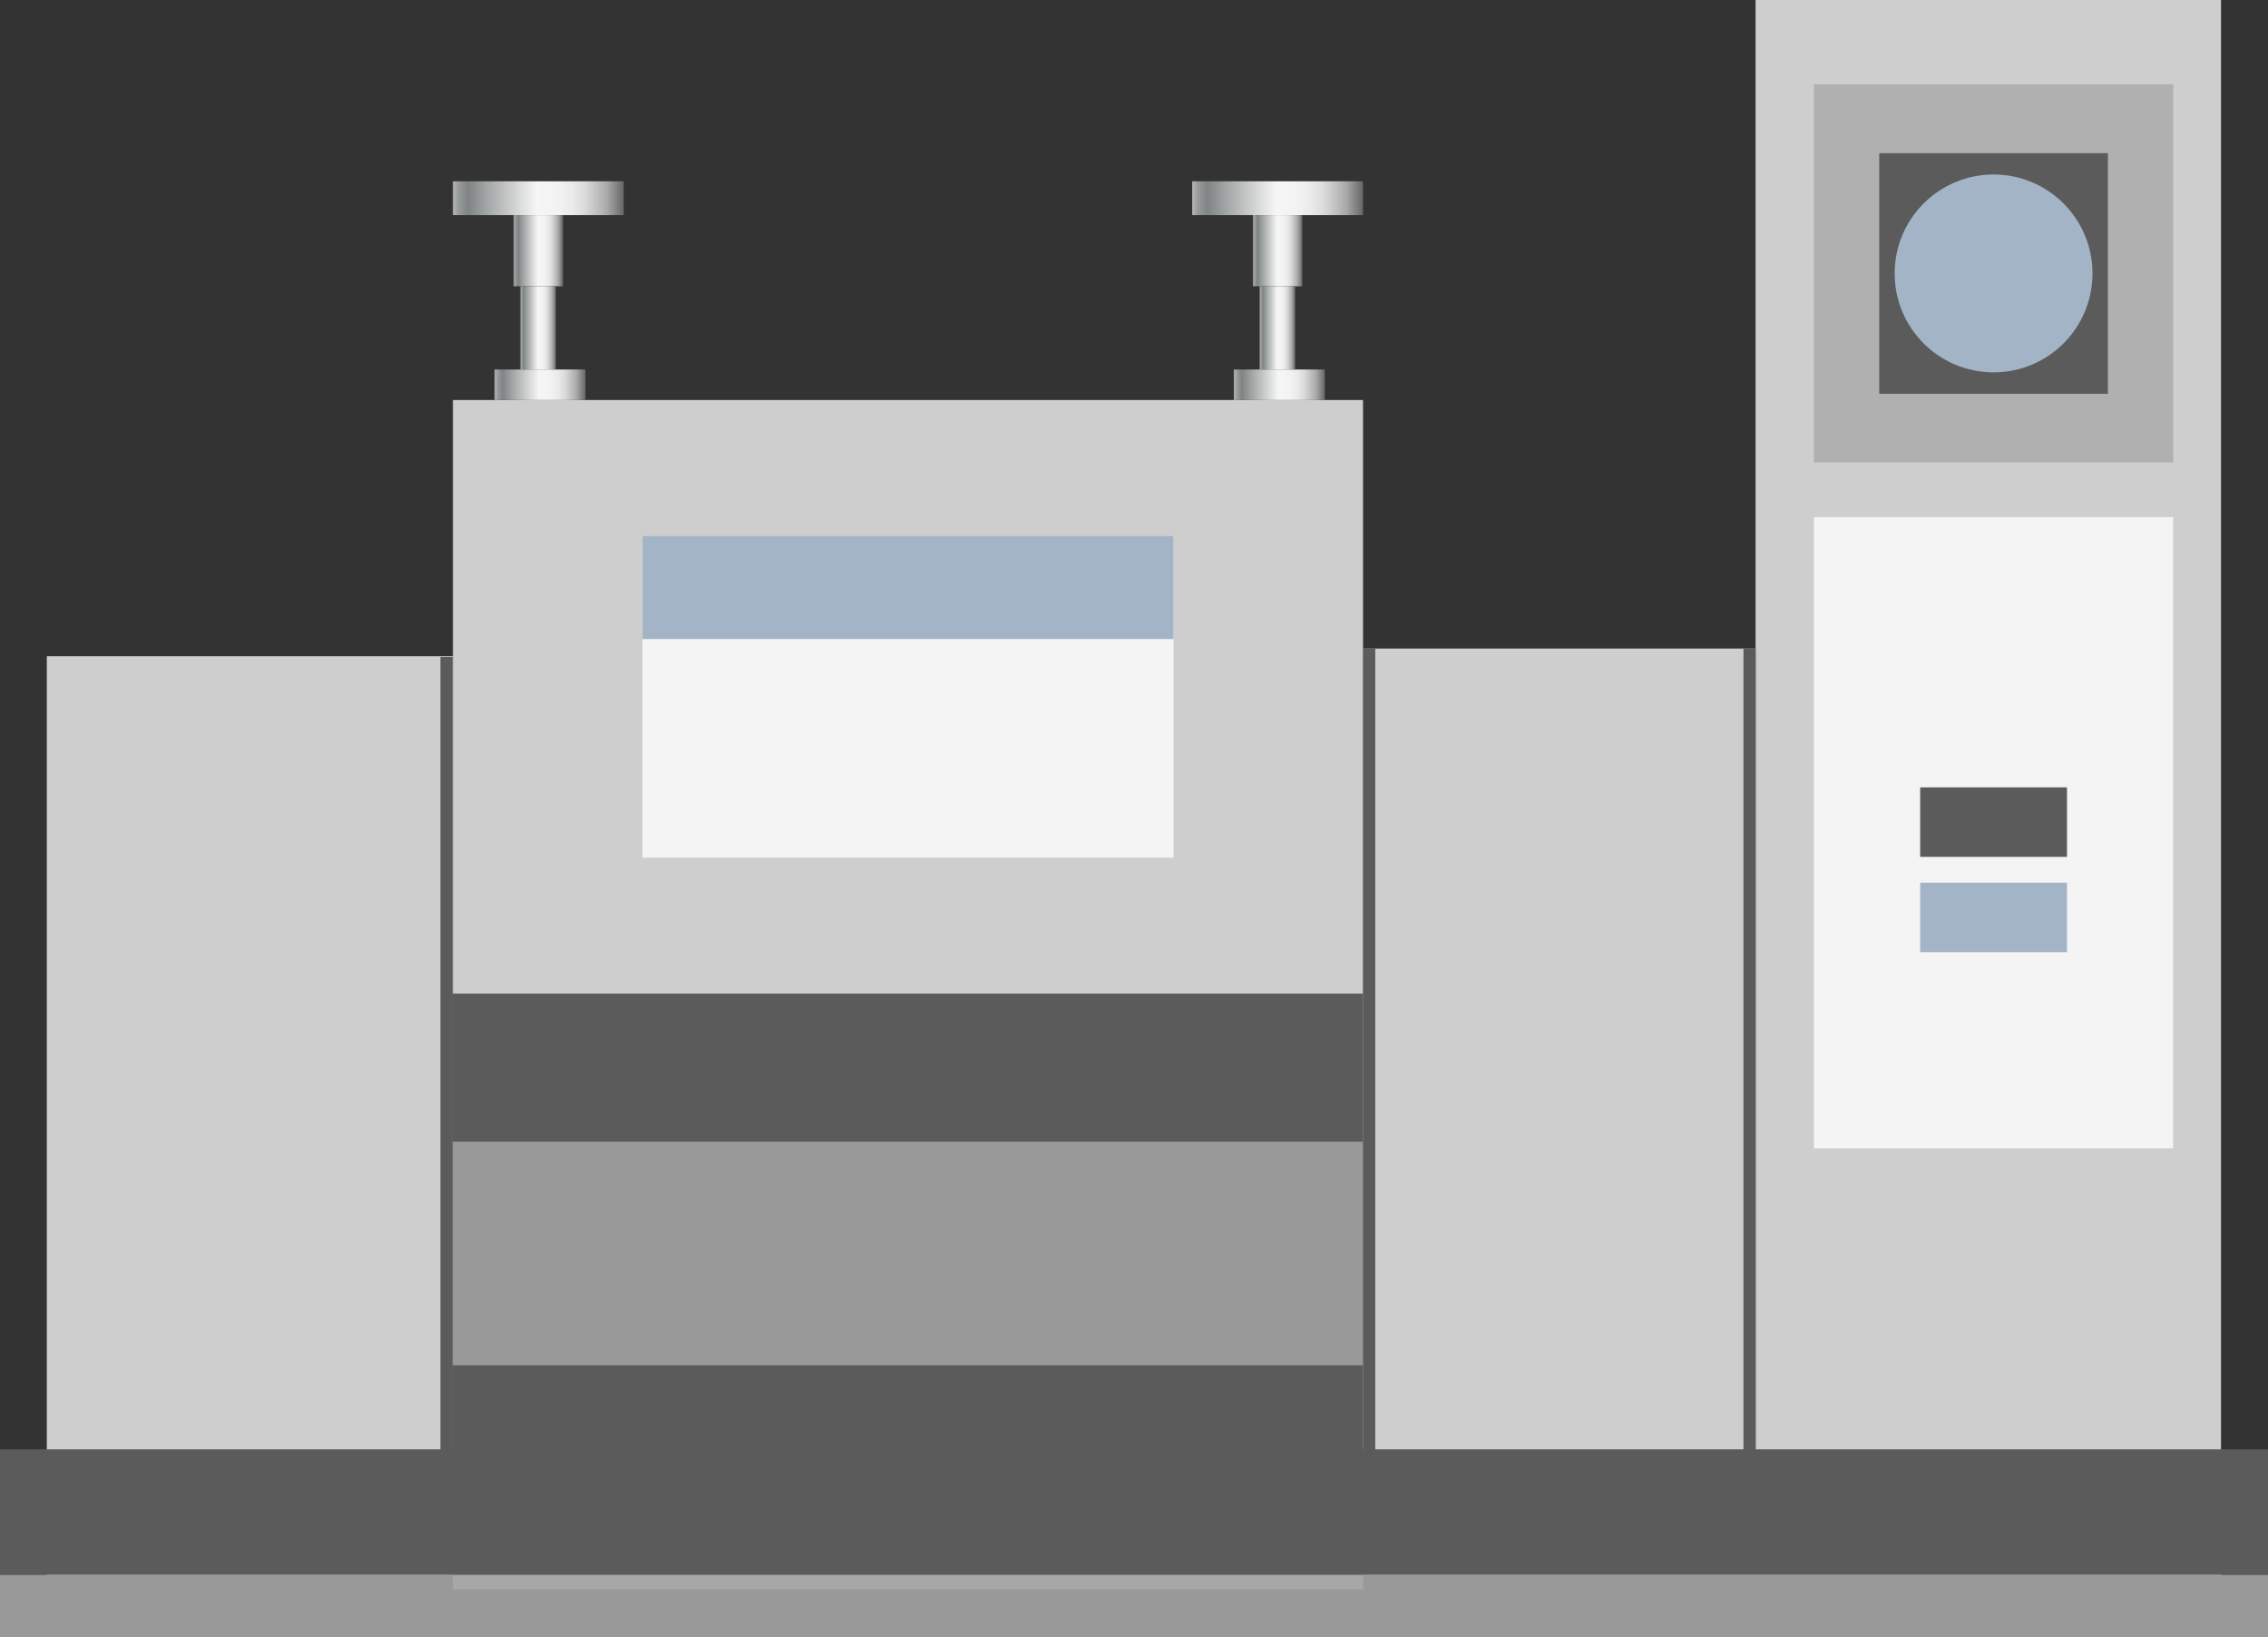 <svg xmlns="http://www.w3.org/2000/svg" xmlns:xlink="http://www.w3.org/1999/xlink" viewBox="0 0 150.17 108.35"><rect x="0" y="0" width="150.17" height="108.35" fill="#333333" stroke="none"/><defs><style>.cls-1,.cls-3{fill:#cecece;}.cls-2{fill:#5b5b5b;}.cls-3{opacity:0.66;}.cls-4{fill:#f4f4f4;}.cls-5{fill:#b0b0b1;}.cls-6{fill:url(#未命名的渐变_143);}.cls-7{fill:url(#未命名的渐变_143-2);}.cls-8{fill:url(#未命名的渐变_143-3);}.cls-9{fill:url(#未命名的渐变_143-4);}.cls-10{fill:url(#未命名的渐变_143-5);}.cls-11{fill:url(#未命名的渐变_143-6);}.cls-12{fill:url(#未命名的渐变_143-7);}.cls-13{fill:url(#未命名的渐变_143-8);}.cls-14{fill:#a2b4c6;}</style><linearGradient id="未命名的渐变_143" x1="78.94" y1="13.12" x2="90.25" y2="13.12" gradientUnits="userSpaceOnUse"><stop offset="0" stop-color="#b7b7b7"/><stop offset="0.03" stop-color="#9b9d9d"/><stop offset="0.07" stop-color="#878b8b"/><stop offset="0.09" stop-color="#808484"/><stop offset="0.2" stop-color="#a3a6a6"/><stop offset="0.49" stop-color="#f6f6f6"/><stop offset="0.61" stop-color="#f3f3f3"/><stop offset="0.7" stop-color="#eaeaea"/><stop offset="0.77" stop-color="#dbdbdb"/><stop offset="0.83" stop-color="#c5c5c5"/><stop offset="0.9" stop-color="#aaa"/><stop offset="0.95" stop-color="#888"/><stop offset="1" stop-color="#666"/></linearGradient><linearGradient id="未命名的渐变_143-2" x1="81.7" y1="25.47" x2="87.73" y2="25.47" xlink:href="#未命名的渐变_143"/><linearGradient id="未命名的渐变_143-3" x1="82.97" y1="16.59" x2="86.23" y2="16.59" xlink:href="#未命名的渐变_143"/><linearGradient id="未命名的渐变_143-4" x1="83.41" y1="21.71" x2="85.76" y2="21.71" xlink:href="#未命名的渐变_143"/><linearGradient id="未命名的渐变_143-5" x1="29.99" y1="13.12" x2="41.3" y2="13.12" xlink:href="#未命名的渐变_143"/><linearGradient id="未命名的渐变_143-6" x1="32.75" y1="25.47" x2="38.77" y2="25.47" xlink:href="#未命名的渐变_143"/><linearGradient id="未命名的渐变_143-7" x1="34.02" y1="16.59" x2="37.27" y2="16.59" xlink:href="#未命名的渐变_143"/><linearGradient id="未命名的渐变_143-8" x1="34.46" y1="21.71" x2="36.81" y2="21.71" xlink:href="#未命名的渐变_143"/></defs><title>Simple wire stripper（简易剥线钳）</title><g id="图层_2" data-name="图层 2"><g id="图层_14" data-name="图层 14"><g id="Simple_wire_stripper_简易剥线钳_" data-name="Simple wire stripper（简易剥线钳）"><rect class="cls-1" x="3.1" y="43.44" width="26.89" height="60.81"/><rect class="cls-1" x="116.24" width="30.82" height="104.25"/><rect class="cls-1" x="29.99" y="26.48" width="60.26" height="39.3"/><rect class="cls-2" x="29.99" y="65.77" width="60.26" height="9.79"/><rect class="cls-3" x="29.99" y="75.57" width="60.26" height="14.82"/><rect class="cls-2" x="29.99" y="90.39" width="60.26" height="14.82"/><rect class="cls-1" x="90.25" y="42.93" width="25.99" height="61.32"/><rect class="cls-4" x="120.1" y="34.23" width="23.79" height="41.78"/><rect class="cls-5" x="120.1" y="5.58" width="23.79" height="25.03"/><rect class="cls-2" y="95.94" width="150.17" height="8.3"/><rect class="cls-6" x="78.94" y="12" width="11.31" height="2.24"/><rect class="cls-7" x="81.7" y="24.46" width="6.02" height="2.02"/><rect class="cls-8" x="82.97" y="14.24" width="3.26" height="4.71"/><rect class="cls-9" x="83.41" y="18.95" width="2.35" height="5.51"/><rect class="cls-10" x="29.99" y="12" width="11.31" height="2.24"/><rect class="cls-11" x="32.75" y="24.46" width="6.02" height="2.02"/><rect class="cls-12" x="34.02" y="14.24" width="3.26" height="4.71"/><rect class="cls-13" x="34.46" y="18.95" width="2.35" height="5.51"/><rect class="cls-3" y="104.25" width="150.17" height="4.1"/><rect class="cls-2" x="124.43" y="10.14" width="15.14" height="15.93"/><circle class="cls-14" cx="132" cy="18.1" r="6.55"/><rect class="cls-2" x="127.14" y="52.12" width="9.72" height="4.6"/><rect class="cls-14" x="127.14" y="58.43" width="9.72" height="4.6"/><rect class="cls-4" x="42.54" y="35.47" width="35.16" height="21.3"/><rect class="cls-14" x="42.54" y="35.47" width="35.16" height="6.83"/><rect class="cls-2" x="90.25" y="42.93" width="0.81" height="54.36"/><rect class="cls-2" x="115.44" y="42.93" width="0.81" height="54.36"/><rect class="cls-2" x="29.16" y="43.49" width="0.81" height="54.36"/></g></g></g></svg>